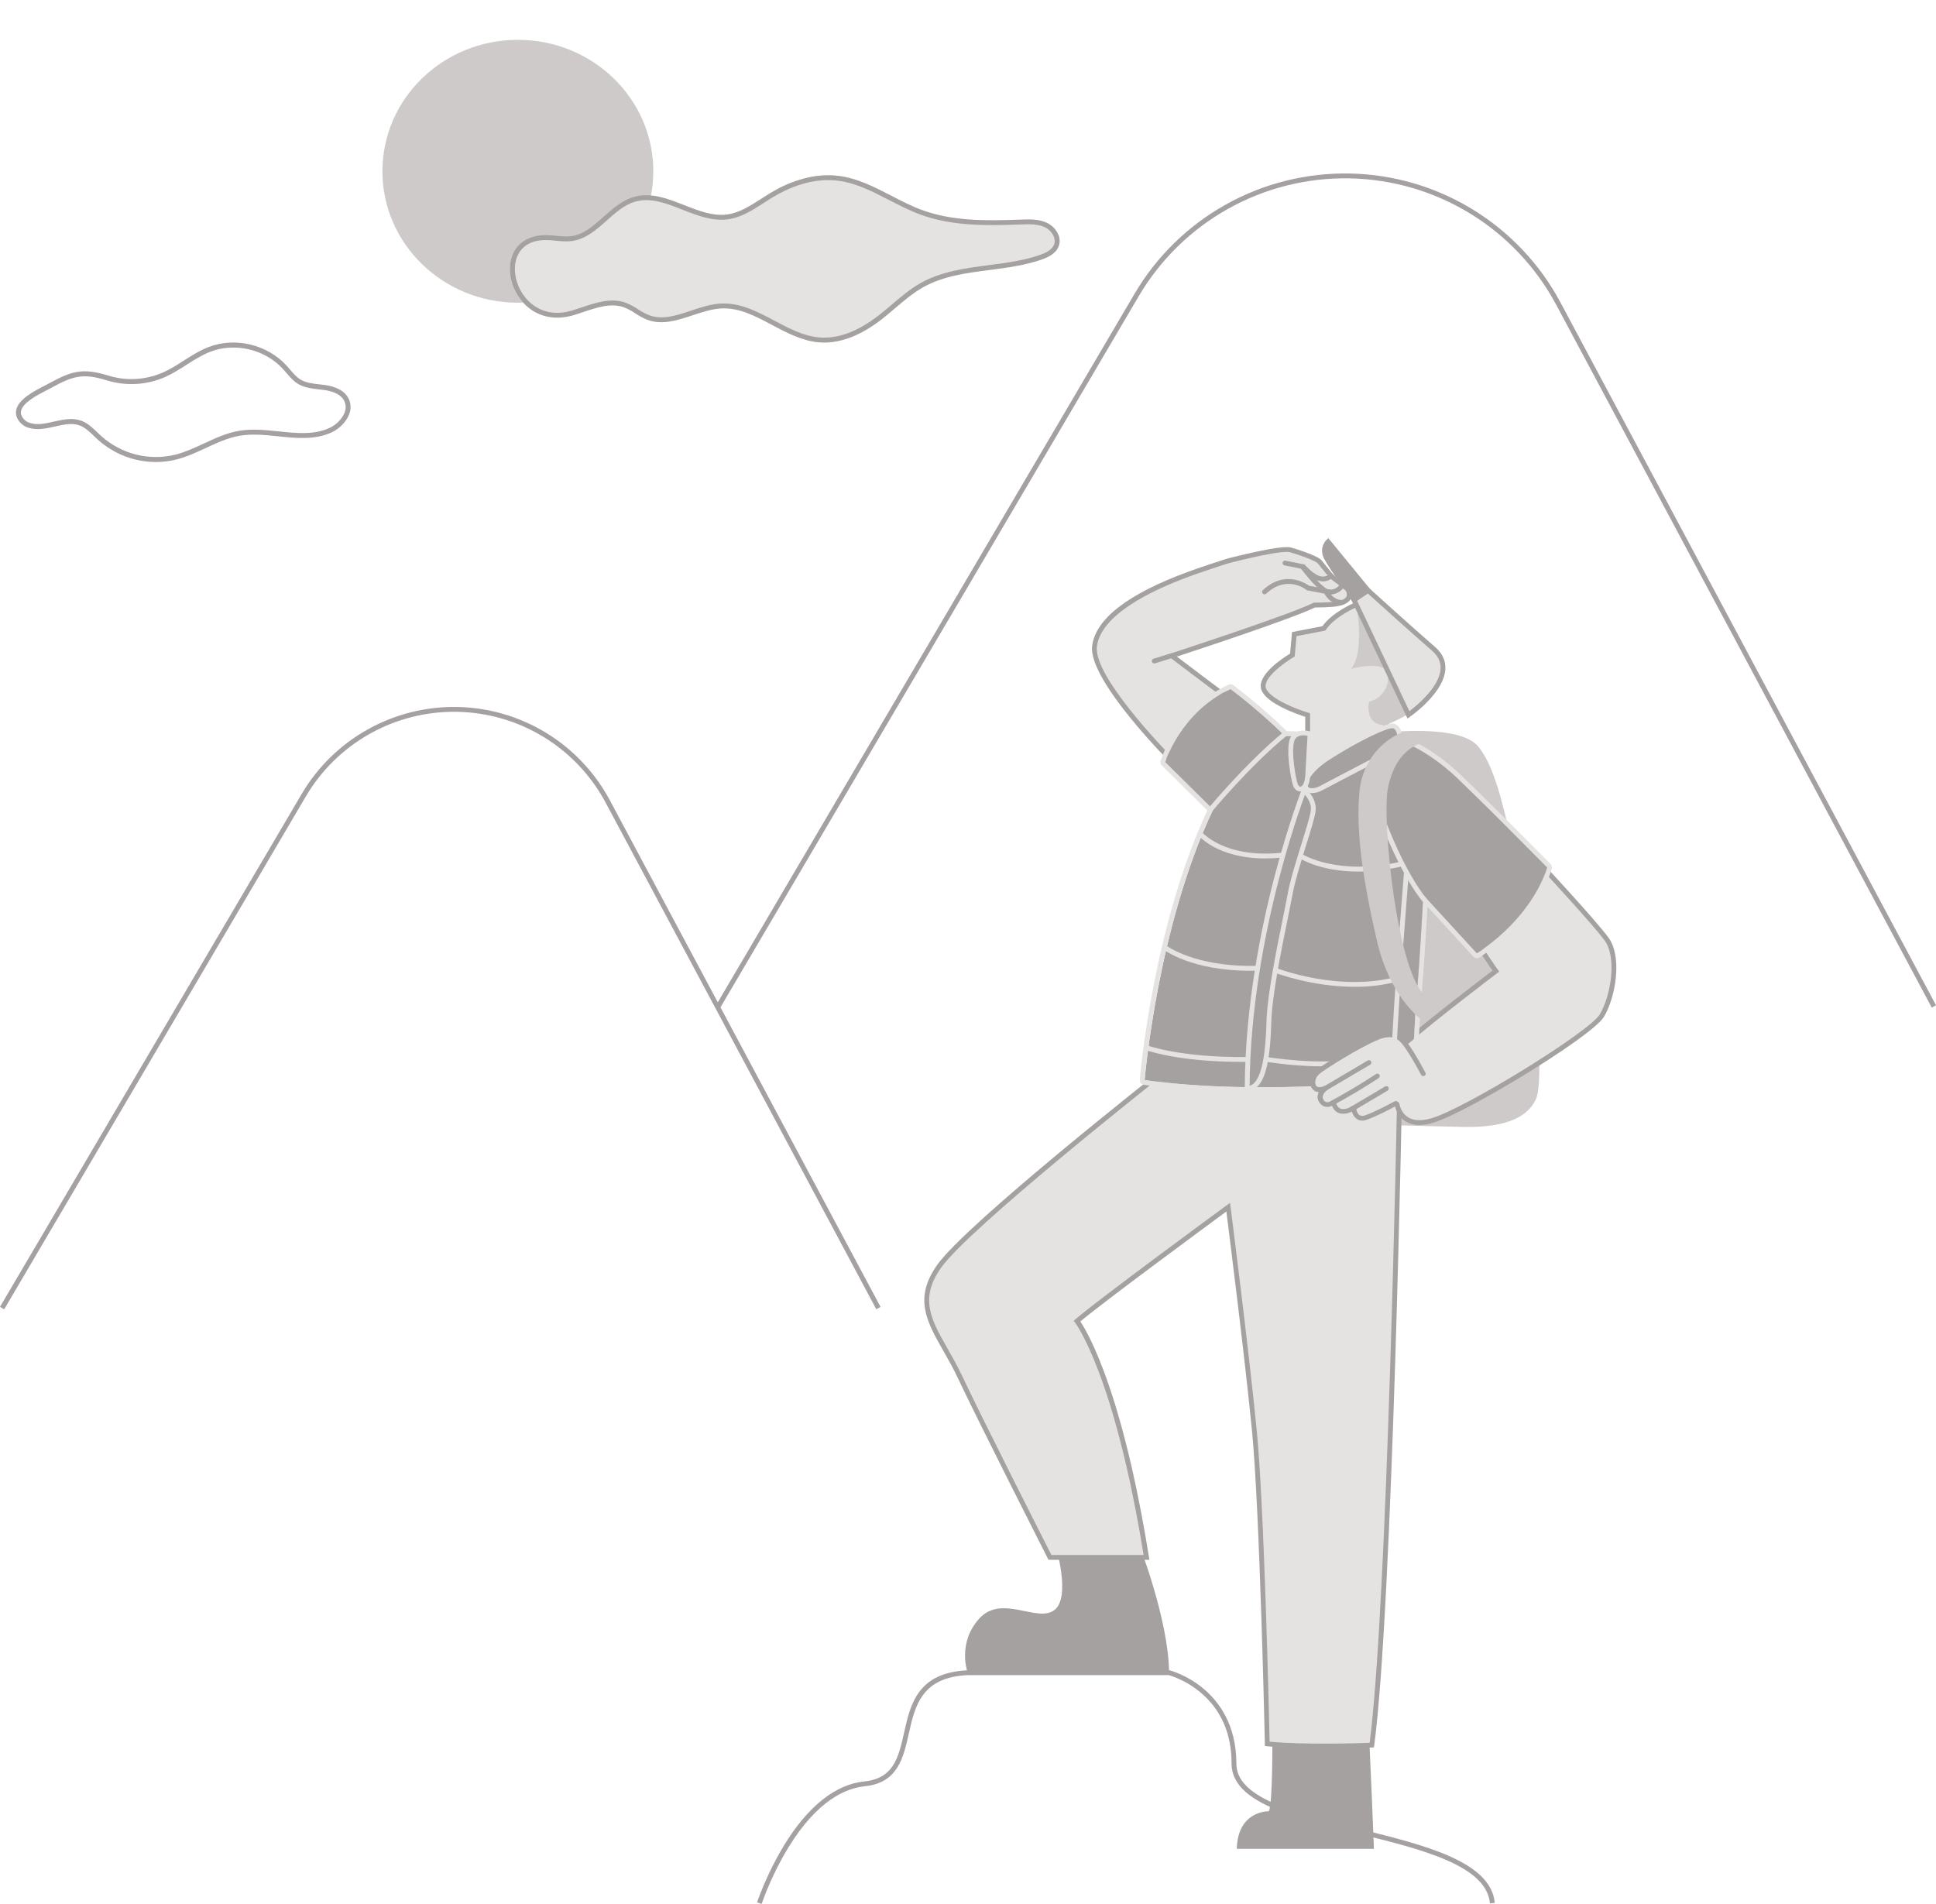 <svg width="243" height="239" viewBox="0 0 243 239" fill="none" xmlns="http://www.w3.org/2000/svg">
<g clip-path="url(#clip0)">
<path d="M173.87 91.96C173.87 91.96 183.184 90.869 185.523 93.691C187.863 96.512 188.835 102.058 190.588 109.258C192.341 116.458 193.998 135.04 192.829 137.862C191.66 140.683 188.056 141.559 183.673 141.462L179.29 141.365L171.498 141.17L173.87 91.96Z" fill="#CECAC9"/>
<path d="M159.7 218.013C159.7 218.013 159.763 226.482 159.254 227.375C159.254 227.375 155.369 227.246 155.237 232.087H172.452C172.452 232.087 171.942 219.286 171.814 217.629L159.7 218.013Z" fill="#A4A1A0"/>
<path d="M142.855 193.565C142.855 193.565 146.647 203.181 146.739 209.882L121.459 209.979C121.459 209.979 120.097 206.289 122.915 203.181C125.734 200.073 130.208 203.763 132.348 202.113C134.488 200.463 132.445 193.856 132.445 193.856L142.855 193.565Z" fill="#A4A1A0"/>
<path d="M175.707 135.355C175.707 135.355 174.54 201.257 172.187 219.074C172.187 219.074 163.774 219.409 159.062 218.905C159.062 218.905 158.445 189.713 157.435 179.461C156.425 169.208 154.165 151.541 154.165 151.541C154.165 151.541 137.88 163.491 135.188 165.849C135.188 165.849 140.207 172.319 143.908 195.513H131.793C131.793 195.513 123.213 178.623 120.518 172.904C117.823 167.186 114.184 164.162 117.886 158.951C121.589 153.741 146.154 134.412 146.154 134.412L175.707 135.355Z" fill="#E5E3E2"/>
<path d="M166.208 219.485C163.766 219.485 161.049 219.423 159.027 219.207L158.761 219.178V218.911C158.754 218.62 158.131 189.614 157.134 179.49C156.232 170.332 154.308 155.07 153.929 152.085C151.435 153.92 138.489 163.452 135.599 165.889C135.999 166.485 137.074 168.253 138.448 171.865C141.296 179.355 143.154 188.828 144.212 195.455L144.268 195.805H131.604L131.519 195.64C131.434 195.471 122.909 178.686 120.246 173.033C119.649 171.764 119.014 170.646 118.4 169.565C116.308 165.883 114.657 162.977 117.642 158.773C121.326 153.587 144.966 134.961 145.971 134.171L146.057 134.103H146.167L176.016 135.052V135.35C176.005 136.01 174.82 201.474 172.489 219.103L172.455 219.356L172.2 219.367C172.148 219.378 169.416 219.485 166.208 219.485ZM159.357 218.636C163.566 219.047 170.502 218.834 171.915 218.785C174.14 201.445 175.314 140.483 175.399 135.654L146.254 134.722C144.648 135.991 121.657 154.17 118.131 159.13C115.371 163.018 116.86 165.641 118.923 169.27C119.542 170.361 120.183 171.49 120.791 172.779C123.308 178.122 131.073 193.436 131.972 195.204H143.544C142.485 188.647 140.658 179.44 137.889 172.143C136.205 167.695 134.952 166.045 134.94 166.029L134.766 165.803L134.98 165.615C137.65 163.281 153.31 151.785 153.977 151.297L154.392 150.992L154.457 151.502C154.479 151.679 156.73 169.291 157.729 179.43C158.682 189.055 159.291 215.663 159.357 218.631V218.636Z" fill="#A4A1A0"/>
<path d="M170.239 75.897C170.239 75.897 167.366 77.093 166.168 78.887L162.457 79.604L162.214 82.235C162.214 82.235 157.905 84.747 158.624 86.54C159.342 88.333 164.13 89.769 164.13 89.769V97.542L173.95 92.51V88.808L175.631 84.981L170.239 75.897Z" fill="#E5E3E2"/>
<path d="M163.83 98.033V89.986C162.859 89.674 159.025 88.348 158.344 86.648C157.604 84.799 161.09 82.555 161.93 82.049L162.173 79.346L165.986 78.608C167.256 76.82 170.002 75.662 170.12 75.613L170.362 75.511L175.962 84.96L174.253 88.872V92.701L163.83 98.033ZM162.738 79.854L162.505 82.413L162.37 82.492C161.311 83.11 158.402 85.16 158.908 86.422C159.452 87.783 162.927 89.09 164.22 89.473L164.436 89.539V97.041L173.645 92.329V88.751L175.285 85.007L170.115 76.286C169.413 76.612 167.356 77.655 166.42 79.056L166.349 79.161L162.738 79.854Z" fill="#A4A1A0"/>
<path d="M170.245 75.871C170.245 75.871 171.348 81.89 169.577 83.954C169.577 83.954 173.317 82.971 174.005 84.249C174.694 85.528 173.71 87.69 171.841 88.082C171.841 88.082 171.151 91.031 173.905 91.031C173.905 91.031 176.66 89.951 178.137 88.673L176.66 82.775L170.245 75.871Z" fill="#CECAC9"/>
<path d="M176.784 89.741L169.951 75.291L171.711 74.104C171.711 74.104 177.032 78.935 179.928 81.441C183.869 84.853 176.784 89.741 176.784 89.741Z" fill="#E5E3E2"/>
<path d="M176.663 90.194L169.561 75.19L171.734 73.725L171.91 73.884C171.964 73.933 177.261 78.741 180.123 81.217C181.038 82.007 181.473 82.943 181.415 83.997C181.346 85.268 180.566 86.665 179.109 88.154C178.446 88.826 177.726 89.441 176.958 89.991L176.663 90.194ZM170.337 75.4L176.902 89.278C177.832 88.573 180.691 86.231 180.815 83.962C180.862 83.094 180.507 82.346 179.731 81.673C177.159 79.45 172.63 75.351 171.683 74.493L170.337 75.4Z" fill="#A4A1A0"/>
<path d="M171.711 74.109L166.701 67.992C166.701 67.992 165.836 68.814 166.485 70.025C167.135 71.235 169.951 75.291 169.951 75.291L171.711 74.109Z" fill="#A4A1A0"/>
<path d="M169.872 75.714L169.702 75.472C169.587 75.305 166.867 71.383 166.217 70.171C165.617 69.052 166.134 68.116 166.492 67.776L166.729 67.551L172.157 74.178L169.872 75.714ZM166.716 68.486C166.56 68.771 166.422 69.262 166.755 69.882C167.297 70.892 169.414 73.98 170.032 74.876L171.268 74.044L166.716 68.486Z" fill="#A4A1A0"/>
<path d="M173.95 92.51C173.95 92.51 170.867 108.357 171.001 112.263C171.135 116.168 173.09 123.074 177.799 124.729L177.203 135.452C177.203 135.452 158.615 137.703 143.673 135.584C143.673 135.584 145.251 116.367 152.277 101.608L161.253 92.367L163.188 92.427L164.139 97.532L173.95 92.51Z" fill="#A4A1A0"/>
<path d="M165.839 133.859C164.756 133.859 163.727 133.808 162.852 133.738C160.527 133.567 158.763 133.262 158.745 133.259L158.849 132.662C158.919 132.674 165.807 133.852 170.467 132.826L170.598 133.419C169.112 133.749 167.42 133.859 165.839 133.859Z" fill="#E5E3E2"/>
<path d="M185.814 119.032C185.814 119.032 187.178 121.112 187.756 121.901C187.756 121.901 179.763 127.955 176.673 130.709C176.634 130.743 176.588 130.77 176.539 130.787C176.489 130.804 176.437 130.811 176.385 130.807C176.333 130.804 176.282 130.79 176.235 130.767C176.188 130.743 176.147 130.711 176.113 130.671C175.715 130.186 174.747 129.449 172.894 130.221C170.309 131.297 166.157 133.967 165.423 134.555C164.689 135.143 164.639 136.072 164.937 136.463C165.217 136.835 165.804 136.854 166.281 136.647C166.293 136.647 166.303 136.655 166.293 136.664C166.082 136.847 165.45 137.47 165.82 138.128C166.241 138.877 166.841 138.686 167.322 138.412C167.329 138.408 167.337 138.405 167.346 138.404C167.354 138.404 167.363 138.405 167.371 138.408C167.379 138.412 167.386 138.417 167.391 138.423C167.397 138.43 167.401 138.438 167.403 138.446C167.455 138.689 167.678 139.416 168.418 139.499C168.907 139.541 169.395 139.408 169.793 139.121C169.807 139.112 169.823 139.106 169.839 139.104C169.856 139.103 169.873 139.106 169.888 139.113C169.903 139.12 169.916 139.131 169.925 139.145C169.935 139.159 169.94 139.175 169.941 139.192C169.973 139.694 170.388 140.669 171.456 140.283C172.826 139.788 174.514 138.877 175.108 138.547C175.132 138.533 175.16 138.526 175.188 138.525C175.216 138.524 175.243 138.529 175.269 138.541C175.294 138.553 175.316 138.571 175.333 138.593C175.351 138.615 175.362 138.641 175.368 138.668C175.528 139.428 176.299 141.659 179.738 140.677C183.854 139.502 199.586 129.907 201.056 127.508C202.526 125.11 203.311 120.112 201.645 117.865C199.978 115.618 193.41 108.563 193.41 108.563L185.814 119.032Z" fill="#E5E3E2"/>
<path d="M178.156 141.222C177.558 141.237 176.968 141.087 176.45 140.789C175.592 140.272 175.237 139.435 175.101 138.891C174.372 139.293 172.832 140.104 171.551 140.567C170.966 140.779 170.556 140.635 170.315 140.477C169.998 140.25 169.774 139.916 169.684 139.536C169.284 139.754 168.828 139.846 168.375 139.801C167.669 139.722 167.339 139.194 167.191 138.815C166.912 138.953 166.595 138.99 166.292 138.92C166.131 138.869 165.982 138.785 165.853 138.675C165.725 138.564 165.621 138.429 165.547 138.276C165.443 138.094 165.389 137.887 165.392 137.676C165.394 137.466 165.452 137.26 165.56 137.08C165.392 137.075 165.226 137.034 165.075 136.959C164.924 136.884 164.791 136.777 164.686 136.646C164.267 136.087 164.411 134.972 165.23 134.317C166.049 133.663 170.207 131.011 172.773 129.941C173.471 129.65 175.217 129.12 176.344 130.477C176.35 130.485 176.358 130.492 176.368 130.497C176.377 130.502 176.388 130.505 176.398 130.505C176.411 130.506 176.423 130.505 176.435 130.501C176.447 130.497 176.458 130.49 176.467 130.482C179.234 128.018 185.988 122.862 187.333 121.839C186.706 120.945 185.611 119.276 185.56 119.199L185.445 119.024L193.374 108.083L193.625 108.353C193.895 108.641 200.224 115.441 201.88 117.681C202.685 118.772 203.019 120.536 202.82 122.652C202.647 124.5 202.067 126.42 201.307 127.66C200.478 129.011 195.723 132.235 191.54 134.802C187.597 137.228 182.161 140.292 179.812 140.961C179.275 141.124 178.717 141.212 178.156 141.222ZM175.186 138.224C175.254 138.224 175.321 138.239 175.383 138.268C175.452 138.299 175.512 138.346 175.559 138.405C175.607 138.464 175.639 138.533 175.655 138.606C175.746 139.036 176.01 139.819 176.764 140.274C177.463 140.696 178.433 140.733 179.647 140.388C183.818 139.197 199.434 129.573 200.79 127.351C202.146 125.13 203.012 120.233 201.397 118.046C199.94 116.082 194.655 110.355 193.436 109.041L186.185 119.046C186.526 119.563 187.534 121.087 188.006 121.728L188.181 121.971L187.938 122.15C187.858 122.211 179.926 128.228 176.873 130.942C176.803 131.004 176.721 131.052 176.632 131.082C176.543 131.112 176.449 131.124 176.356 131.117C176.264 131.111 176.174 131.087 176.092 131.045C176.01 131.003 175.938 130.945 175.879 130.875C175.515 130.443 174.665 129.821 173.009 130.511C170.532 131.542 166.376 134.191 165.611 134.802C164.982 135.306 164.992 136.05 165.174 136.293C165.356 136.535 165.82 136.526 166.155 136.38C166.224 136.349 166.302 136.345 166.374 136.367C166.446 136.389 166.507 136.436 166.547 136.5C166.587 136.564 166.603 136.64 166.591 136.714C166.58 136.789 166.542 136.856 166.484 136.905C166.325 137.043 165.82 137.532 166.079 137.996C166.115 138.078 166.167 138.151 166.232 138.212C166.297 138.273 166.373 138.321 166.456 138.353C166.63 138.4 166.861 138.34 167.165 138.166C167.213 138.138 167.268 138.122 167.324 138.119C167.38 138.116 167.435 138.127 167.486 138.149C167.538 138.171 167.583 138.205 167.619 138.248C167.654 138.291 167.679 138.342 167.692 138.397C167.743 138.623 167.919 139.157 168.444 139.215C168.86 139.251 169.275 139.135 169.612 138.89C169.67 138.849 169.738 138.825 169.809 138.819C169.879 138.813 169.95 138.826 170.014 138.857C170.078 138.888 170.132 138.935 170.172 138.993C170.211 139.052 170.234 139.12 170.239 139.191C170.252 139.411 170.373 139.804 170.651 139.987C170.835 140.109 171.063 140.117 171.347 140.014C172.682 139.529 174.314 138.652 174.955 138.297C175.024 138.254 175.104 138.229 175.186 138.224Z" fill="#A4A1A0"/>
<path d="M169.219 74.078C169.045 73.715 167.298 72.573 167.046 72.259C166.779 71.932 165.879 70.819 165.643 70.528C165.234 70.026 162.532 69.156 161.985 69.017C161.075 68.784 157.852 69.469 154.474 70.308C153.648 70.514 150.252 71.672 149.236 72.046C144.36 73.841 137.892 76.917 137.378 81.122C136.865 85.328 147.543 95.94 147.543 95.94L153.909 87.417C153.74 87.417 148.411 83.326 147.064 82.317C147.064 82.317 161.978 77.466 164.969 75.958C165.634 75.958 166.426 75.943 167.266 75.873C169.577 75.675 169.495 74.658 169.219 74.078Z" fill="#E5E3E2"/>
<path d="M147.577 96.411L147.334 96.168C146.894 95.73 136.558 85.399 137.083 81.097C137.499 77.701 141.553 74.565 149.138 71.774C150.164 71.396 153.564 70.236 154.408 70.027C160.183 68.591 161.544 68.602 162.066 68.736C162.098 68.743 165.338 69.679 165.884 70.348L166.553 71.174C166.848 71.538 167.15 71.913 167.287 72.08C167.548 72.314 167.822 72.533 168.109 72.734C168.891 73.319 169.375 73.694 169.499 73.955C169.717 74.411 169.721 74.86 169.513 75.223C169.206 75.757 168.46 76.072 167.297 76.174C166.575 76.233 165.82 76.26 165.045 76.26C162.236 77.637 150.46 81.524 147.716 82.422L148.856 83.287C150.615 84.621 153.519 86.829 153.984 87.111H154.508L147.577 96.411ZM161.499 69.281C160.678 69.281 158.783 69.559 154.548 70.615C153.739 70.815 150.33 71.979 149.342 72.343C144.286 74.203 138.159 77.244 137.679 81.171C137.233 84.834 145.921 93.87 147.512 95.489L153.472 87.497C152.945 87.14 151.696 86.208 148.486 83.769C147.799 83.248 147.219 82.808 146.885 82.557L146.417 82.206L146.972 82.026C147.121 81.977 161.904 77.159 164.835 75.685L164.901 75.652H164.974C165.754 75.652 166.517 75.629 167.244 75.569C168.169 75.492 168.787 75.262 168.982 74.921C169.118 74.685 169.039 74.408 168.948 74.217C168.855 74.053 168.158 73.531 167.741 73.219C167.246 72.855 166.935 72.612 166.813 72.463L166.077 71.555L165.411 70.732C165.115 70.368 162.749 69.536 161.912 69.323C161.777 69.292 161.638 69.278 161.499 69.281Z" fill="#A4A1A0"/>
<path d="M154.456 86.504C154.456 86.504 158.066 89.193 161.254 92.371L163.189 92.432L163.021 99.179L173.946 92.51C173.946 92.51 178.01 92.978 183.028 97.806C188.045 102.635 194.182 108.883 194.182 108.883C194.182 108.883 192.745 114.767 185.373 119.675L178.642 112.34C178.642 112.34 178.174 121.486 177.731 125.791L177.195 135.451C177.195 135.451 172.614 136.005 166.174 136.3L165.657 136.323L165.172 136.343C163.061 136.429 160.777 136.486 158.405 136.486C153.606 136.486 148.451 136.256 143.669 135.578C143.669 135.578 145.247 116.367 152.27 101.608L146.258 95.666C146.258 95.666 148.217 89.37 154.457 86.498L154.456 86.504ZM154.457 85.891C154.37 85.891 154.283 85.91 154.204 85.947C150.848 87.491 148.712 89.996 147.51 91.826C146.209 93.807 145.7 95.418 145.678 95.485C145.646 95.591 145.643 95.703 145.67 95.81C145.697 95.916 145.753 96.014 145.831 96.091L151.537 101.737C147.993 109.328 145.887 118.016 144.739 124.014C143.474 130.616 143.066 135.48 143.062 135.533C143.049 135.687 143.096 135.841 143.193 135.961C143.289 136.082 143.428 136.162 143.582 136.183C147.862 136.79 152.848 137.098 158.403 137.098C160.588 137.098 162.874 137.049 165.193 136.955L165.686 136.934L166.205 136.91C172.594 136.613 177.224 136.061 177.27 136.052C177.411 136.035 177.542 135.969 177.64 135.865C177.737 135.761 177.795 135.626 177.803 135.484L178.339 125.839C178.672 122.593 179.022 116.57 179.173 113.815L184.927 120.085C185.025 120.192 185.158 120.26 185.302 120.277C185.446 120.295 185.591 120.26 185.712 120.18C187.864 118.746 190.887 116.299 193.062 112.755C194.378 110.613 194.762 109.09 194.775 109.026C194.799 108.926 194.798 108.821 194.77 108.722C194.743 108.622 194.691 108.531 194.618 108.458C194.558 108.396 188.416 102.152 183.45 97.368C178.343 92.454 174.191 91.926 174.018 91.912C173.994 91.91 173.971 91.91 173.947 91.912C173.836 91.912 173.727 91.942 173.632 92L163.654 98.088L163.79 92.453C163.794 92.293 163.734 92.138 163.624 92.022C163.514 91.906 163.363 91.838 163.203 91.833L161.503 91.778C158.369 88.679 154.851 86.05 154.815 86.023C154.71 85.945 154.583 85.902 154.451 85.902L154.457 85.891Z" fill="#E5E3E2"/>
<path d="M173.95 92.51C173.95 92.51 178.014 92.978 183.031 97.806C188.048 102.635 194.186 108.883 194.186 108.883C194.186 108.883 192.749 114.767 185.377 119.675L178.645 112.34C178.645 112.34 178.014 124.698 177.524 127.448L153.416 105.573L152.559 101.906L146.254 95.672C146.254 95.672 148.212 89.376 154.453 86.504C154.453 86.504 158.063 89.193 161.251 92.371L164.136 97.537L173.95 92.51Z" fill="#A4A1A0"/>
<path d="M165.708 98.993C165.295 99.216 164.13 99.552 163.846 98.762C163.562 97.971 164.59 96.437 166.871 94.995C169.152 93.554 173.946 90.857 174.923 91.136C175.9 91.415 175.854 93.414 175.296 93.88C174.738 94.345 168.035 97.738 165.708 98.993Z" fill="#A4A1A0"/>
<path d="M164.672 99.561C164.494 99.564 164.318 99.534 164.152 99.474C164.014 99.423 163.89 99.342 163.788 99.237C163.685 99.132 163.607 99.006 163.56 98.867C163.195 97.824 164.457 96.167 166.709 94.744C166.778 94.701 173.576 90.443 175.007 90.85C175.472 90.983 175.802 91.403 175.935 92.031C176.086 92.749 175.962 93.728 175.49 94.118C175.126 94.422 172.698 95.694 169.309 97.453C167.935 98.168 166.638 98.842 165.851 99.265C165.486 99.453 165.082 99.554 164.672 99.561ZM174.741 91.418C173.945 91.418 170.633 92.979 167.034 95.254C164.719 96.717 163.943 98.128 164.133 98.662C164.151 98.719 164.183 98.77 164.225 98.813C164.267 98.855 164.319 98.886 164.375 98.905C164.701 99.026 165.277 98.882 165.569 98.724C166.359 98.299 167.658 97.623 169.033 96.905C171.583 95.579 174.762 93.927 175.103 93.641C175.321 93.459 175.467 92.766 175.346 92.146C175.297 91.914 175.167 91.514 174.846 91.418C174.811 91.413 174.776 91.413 174.741 91.418Z" fill="#E5E3E2"/>
<path d="M164.441 92.124C164.441 92.124 162.601 91.572 162.165 92.925C161.729 94.279 162.31 97.712 162.601 98.534C162.891 99.356 164.057 99.403 164.15 97.228C164.242 95.052 164.441 92.124 164.441 92.124Z" fill="#A4A1A0"/>
<path d="M163.223 99.358C162.834 99.358 162.471 99.076 162.314 98.631C162.004 97.753 161.41 94.279 161.876 92.83C162.292 91.535 163.793 91.61 164.527 91.831L164.759 91.9L164.743 92.142C164.743 92.171 164.548 95.092 164.453 97.235C164.374 99.002 163.649 99.296 163.341 99.344C163.302 99.352 163.263 99.356 163.223 99.358ZM163.618 92.312C163.165 92.312 162.638 92.445 162.454 93.019C162.041 94.301 162.611 97.653 162.887 98.432C162.961 98.641 163.112 98.77 163.251 98.751C163.506 98.712 163.8 98.216 163.845 97.214C163.925 95.433 164.071 93.123 164.119 92.364C163.952 92.332 163.783 92.314 163.613 92.312H163.618Z" fill="#E5E3E2"/>
<path d="M167.046 72.268C167.046 72.268 166.474 72.927 165.493 72.582C164.513 72.236 163.59 71.142 163.59 71.142L161.283 70.68" fill="#E5E3E2"/>
<path d="M166.053 72.987C165.827 72.984 165.604 72.943 165.393 72.866C164.497 72.55 163.674 71.688 163.43 71.416L161.224 70.976C161.145 70.96 161.075 70.913 161.031 70.846C160.986 70.779 160.97 70.697 160.987 70.618C161.003 70.539 161.049 70.47 161.117 70.425C161.184 70.381 161.266 70.365 161.345 70.381L163.756 70.866L163.824 70.946C163.834 70.957 164.708 71.983 165.596 72.297C166.36 72.565 166.803 72.087 166.821 72.068C166.875 72.011 166.949 71.977 167.027 71.973C167.106 71.97 167.183 71.996 167.242 72.048C167.301 72.1 167.337 72.172 167.344 72.25C167.351 72.328 167.327 72.406 167.278 72.467C167.119 72.631 166.929 72.762 166.718 72.852C166.508 72.941 166.282 72.987 166.053 72.987Z" fill="#A4A1A0"/>
<path d="M166.901 74.637C165.984 74.637 164.681 73.151 163.411 71.544C163.329 71.439 163.257 71.348 163.198 71.275L163.67 70.894C163.731 70.968 163.803 71.061 163.887 71.168C164.448 71.876 166.151 74.031 166.901 74.031C167.142 74.032 167.379 73.978 167.595 73.873C167.81 73.768 167.999 73.615 168.146 73.425L168.648 73.766C168.445 74.037 168.182 74.257 167.878 74.408C167.575 74.559 167.241 74.638 166.901 74.637Z" fill="#A4A1A0"/>
<path d="M168.412 75.925C167.979 75.925 166.833 75.772 166.083 74.255L166.627 73.987C167.355 75.457 168.487 75.321 168.498 75.321L168.583 75.921C168.526 75.927 168.469 75.928 168.412 75.925Z" fill="#A4A1A0"/>
<path d="M166.902 74.334L164.179 73.815C164.179 73.815 161.543 71.671 158.716 74.3" fill="#E5E3E2"/>
<path d="M166.901 74.637C166.883 74.639 166.863 74.639 166.844 74.637L164.046 74.104L163.987 74.055C163.887 73.975 161.515 72.115 158.926 74.531C158.896 74.558 158.861 74.578 158.824 74.592C158.786 74.606 158.746 74.612 158.706 74.61C158.665 74.608 158.626 74.598 158.59 74.581C158.553 74.564 158.521 74.54 158.494 74.51C158.467 74.48 158.446 74.445 158.432 74.408C158.419 74.37 158.413 74.33 158.415 74.29C158.416 74.25 158.426 74.21 158.443 74.174C158.461 74.138 158.485 74.105 158.514 74.078C161.245 71.532 163.862 73.206 164.307 73.526L166.962 74.033C167.043 74.041 167.117 74.08 167.168 74.142C167.22 74.204 167.245 74.285 167.237 74.365C167.23 74.445 167.19 74.519 167.128 74.571C167.066 74.623 166.986 74.647 166.905 74.64L166.901 74.637Z" fill="#A4A1A0"/>
<path d="M166.284 136.967C166.217 136.967 166.153 136.945 166.1 136.904C166.047 136.864 166.009 136.807 165.992 136.743C165.974 136.679 165.978 136.611 166.003 136.55C166.028 136.488 166.072 136.437 166.129 136.403L171.67 133.129C171.739 133.088 171.822 133.076 171.9 133.097C171.978 133.117 172.045 133.167 172.086 133.236C172.127 133.306 172.138 133.388 172.118 133.466C172.098 133.544 172.048 133.611 171.978 133.652L166.438 136.919C166.392 136.949 166.338 136.966 166.284 136.967Z" fill="#A4A1A0"/>
<path d="M167.313 138.412C170.712 136.552 172.881 135.076 172.881 135.076L167.313 138.412Z" fill="#E5E3E2"/>
<path d="M167.313 138.715C167.245 138.716 167.18 138.693 167.126 138.652C167.072 138.611 167.034 138.553 167.017 138.487C167.001 138.422 167.006 138.352 167.034 138.291C167.061 138.229 167.108 138.177 167.167 138.145C170.517 136.314 172.688 134.84 172.71 134.825C172.743 134.803 172.78 134.787 172.819 134.779C172.858 134.771 172.898 134.77 172.938 134.778C172.977 134.785 173.014 134.8 173.048 134.822C173.081 134.844 173.11 134.872 173.132 134.905C173.155 134.938 173.17 134.975 173.179 135.014C173.187 135.053 173.187 135.093 173.18 135.132C173.172 135.171 173.157 135.208 173.135 135.242C173.114 135.275 173.085 135.304 173.053 135.326C173.031 135.341 170.835 136.832 167.459 138.678C167.414 138.702 167.364 138.715 167.313 138.715Z" fill="#A4A1A0"/>
<path d="M169.789 139.451C169.723 139.452 169.658 139.43 169.605 139.39C169.552 139.349 169.514 139.293 169.496 139.229C169.479 139.165 169.483 139.097 169.508 139.035C169.532 138.973 169.577 138.921 169.634 138.888L173.849 136.39C173.883 136.368 173.921 136.354 173.961 136.348C174.001 136.342 174.042 136.344 174.081 136.353C174.12 136.363 174.157 136.38 174.189 136.404C174.221 136.428 174.249 136.458 174.269 136.493C174.29 136.528 174.303 136.566 174.309 136.606C174.314 136.646 174.312 136.686 174.302 136.725C174.291 136.764 174.273 136.801 174.249 136.833C174.224 136.864 174.194 136.891 174.159 136.911L169.944 139.409C169.897 139.437 169.844 139.452 169.789 139.451Z" fill="#A4A1A0"/>
<path d="M175.643 130.274C175.643 130.274 176.338 130.464 178.642 134.783L175.643 130.274Z" fill="#E5E3E2"/>
<path d="M178.642 135.086C178.586 135.086 178.532 135.071 178.485 135.043C178.438 135.014 178.399 134.973 178.373 134.925C176.336 131.106 175.598 130.597 175.529 130.559C175.457 130.531 175.398 130.475 175.366 130.405C175.333 130.334 175.329 130.254 175.354 130.18C175.378 130.107 175.431 130.046 175.5 130.009C175.568 129.973 175.648 129.965 175.723 129.986C175.916 130.038 176.714 130.529 178.909 134.643C178.947 134.714 178.955 134.797 178.933 134.873C178.91 134.95 178.858 135.015 178.787 135.053C178.742 135.076 178.692 135.088 178.642 135.086Z" fill="#A4A1A0"/>
<path d="M144.887 83.283C144.812 83.285 144.74 83.26 144.683 83.213C144.626 83.165 144.588 83.099 144.577 83.025C144.566 82.952 144.582 82.877 144.623 82.814C144.663 82.752 144.725 82.707 144.797 82.688L146.973 82.018C147.05 81.995 147.134 82.002 147.205 82.04C147.276 82.078 147.329 82.142 147.353 82.219C147.377 82.296 147.369 82.379 147.331 82.45C147.293 82.521 147.229 82.574 147.152 82.598L144.975 83.267C144.947 83.277 144.917 83.282 144.887 83.283Z" fill="#A4A1A0"/>
<path d="M166.273 136.648C166.285 136.648 166.295 136.656 166.285 136.665C166.074 136.848 165.441 137.471 165.811 138.13" fill="#E5E3E2"/>
<path d="M165.811 138.432C165.758 138.432 165.705 138.417 165.658 138.39C165.612 138.363 165.573 138.323 165.547 138.276C165.11 137.5 165.699 136.8 166.001 136.512C166.033 136.448 166.086 136.398 166.151 136.369C166.221 136.338 166.298 136.334 166.371 136.356C166.443 136.378 166.505 136.426 166.545 136.49C166.585 136.554 166.601 136.63 166.589 136.704C166.578 136.778 166.539 136.846 166.482 136.894C166.323 137.032 165.818 137.521 166.076 137.985C166.102 138.032 166.115 138.084 166.115 138.137C166.114 138.189 166.1 138.241 166.073 138.287C166.046 138.333 166.008 138.371 165.962 138.397C165.916 138.423 165.864 138.437 165.811 138.438V138.432Z" fill="#A4A1A0"/>
<path d="M165.61 137.086C165.432 137.093 165.254 137.057 165.093 136.98C164.932 136.903 164.792 136.789 164.686 136.645C164.267 136.086 164.411 134.972 165.23 134.317C165.293 134.267 165.373 134.244 165.453 134.253C165.533 134.262 165.606 134.302 165.657 134.365C165.707 134.428 165.73 134.508 165.721 134.588C165.712 134.668 165.672 134.741 165.609 134.791C164.98 135.295 164.99 136.039 165.172 136.282C165.354 136.524 165.736 136.544 166.289 136.314C166.363 136.283 166.447 136.283 166.521 136.314C166.595 136.345 166.655 136.404 166.686 136.478C166.716 136.552 166.716 136.636 166.686 136.71C166.655 136.785 166.596 136.844 166.522 136.875C166.234 137.004 165.925 137.076 165.61 137.086Z" fill="#A4A1A0"/>
<path d="M170.484 109.411C165.796 109.411 163.301 107.843 163.165 107.754L163.494 107.245C163.538 107.273 167.872 109.979 175.807 108.174L175.942 108.766C174.152 109.183 172.322 109.4 170.484 109.411Z" fill="#E5E3E2"/>
<path d="M175.287 132.404L174.68 132.393C174.761 127.509 176.204 109.755 176.218 109.577L176.825 109.625C176.81 109.805 175.368 127.538 175.287 132.404Z" fill="#E5E3E2"/>
<path d="M156.845 136.574H156.238C156.288 126.32 158.276 116.558 159.936 110.172C161.734 103.26 163.546 98.696 163.564 98.653L164.128 98.877C164.056 99.058 156.936 117.073 156.845 136.574Z" fill="#E5E3E2"/>
<path d="M170.029 123.878C164.607 123.878 160.042 122.114 159.981 122.091L160.204 121.526C160.283 121.557 168.21 124.616 175.468 122.567L175.632 123.15C173.807 123.648 171.921 123.893 170.029 123.878Z" fill="#E5E3E2"/>
<path d="M178.809 113.293C178.766 113.293 178.724 113.284 178.685 113.267C178.646 113.249 178.612 113.223 178.583 113.192C178.481 113.078 176.064 110.325 173.294 103.127C173.28 103.09 173.273 103.05 173.274 103.01C173.275 102.971 173.284 102.931 173.3 102.895C173.316 102.858 173.339 102.826 173.368 102.798C173.397 102.771 173.431 102.749 173.468 102.735C173.506 102.72 173.545 102.714 173.585 102.715C173.625 102.716 173.664 102.724 173.701 102.741C173.737 102.757 173.77 102.78 173.798 102.809C173.825 102.838 173.847 102.872 173.861 102.909C175.284 106.607 176.615 109.093 177.482 110.534C178.421 112.091 179.03 112.782 179.036 112.788C179.075 112.832 179.1 112.886 179.109 112.943C179.118 113.001 179.109 113.06 179.086 113.114C179.062 113.167 179.023 113.212 178.974 113.244C178.925 113.276 178.868 113.293 178.809 113.293Z" fill="#E5E3E2"/>
<path d="M151.877 102.004C151.819 102.004 151.763 101.988 151.714 101.957C151.665 101.926 151.627 101.882 151.602 101.83C151.577 101.778 151.568 101.721 151.575 101.663C151.582 101.606 151.606 101.553 151.642 101.508C151.688 101.451 156.407 95.745 161.127 91.873C161.189 91.822 161.269 91.798 161.349 91.806C161.429 91.814 161.503 91.853 161.554 91.915C161.605 91.978 161.629 92.058 161.621 92.138C161.613 92.218 161.574 92.291 161.512 92.342C156.839 96.175 152.157 101.837 152.111 101.894C152.082 101.928 152.047 101.956 152.006 101.975C151.966 101.994 151.921 102.004 151.877 102.004Z" fill="#E5E3E2"/>
<path d="M179.036 93.126C179.036 93.126 175.245 93.43 174.19 99.033C173.454 102.938 175.334 122.453 179.089 125.201C179.089 125.201 180.038 126.464 178.768 128.26C178.768 128.26 174.547 125.612 172.801 118.003C171.056 110.394 170.16 104.28 170.636 99.366C171.111 94.451 174.858 92.228 176.285 91.858C176.285 91.858 178.243 91.7 179.036 93.126Z" fill="#CECAC9"/>
<path d="M156.621 136.961L156.582 136.354C158.511 136.233 158.866 131.67 158.966 128.248C159.063 124.897 160.247 119.08 161.03 115.23C161.272 114.017 161.492 112.96 161.627 112.212C161.932 110.514 162.696 108.061 163.371 105.892C163.939 104.063 164.477 102.335 164.534 101.684C164.645 100.412 163.454 99.427 163.442 99.418L163.825 98.946C163.884 98.995 165.282 100.14 165.139 101.735C165.076 102.452 164.555 104.129 163.95 106.07C163.281 108.222 162.523 110.662 162.224 112.318C162.088 113.073 161.873 114.128 161.624 115.35C160.845 119.179 159.666 124.966 159.571 128.265C159.45 132.483 159 136.812 156.621 136.961Z" fill="#E5E3E2"/>
<path d="M158.8 107.763C152.851 107.763 150.48 104.947 150.371 104.814L150.841 104.429C150.848 104.438 151.556 105.278 153.14 106.021C154.608 106.707 157.146 107.439 160.916 107.041L160.979 107.648C160.255 107.724 159.528 107.762 158.8 107.763Z" fill="#E5E3E2"/>
<path d="M156.911 121.863C149.571 121.863 146.147 119.285 146 119.171L146.37 118.686C146.38 118.693 147.296 119.388 149.162 120.046C150.88 120.653 153.775 121.353 157.825 121.238L157.843 121.845C157.524 121.857 157.213 121.863 156.911 121.863Z" fill="#E5E3E2"/>
<path d="M155.736 133.3C147.878 133.3 143.898 131.852 143.726 131.788L143.939 131.219C143.949 131.219 145.031 131.619 147.123 131.996C149.057 132.344 152.272 132.748 156.622 132.687L156.63 133.294C156.327 133.298 156.029 133.3 155.736 133.3Z" fill="#E5E3E2"/>
<path d="M95.597 239L95.02 238.81C95.916 236.29 97.067 233.867 98.454 231.58C101.429 226.738 104.888 223.991 108.47 223.633C112.194 223.261 112.79 220.587 113.481 217.491C114.27 213.959 115.163 209.954 121.455 209.677H146.786L146.823 209.687C146.909 209.709 148.946 210.236 151.009 211.944C152.914 213.52 155.186 216.437 155.186 221.386C155.186 223.363 156.677 224.945 159.876 226.369C162.783 227.661 166.779 228.648 170.644 229.602C178.763 231.607 187.154 233.68 187.619 238.879L187.012 238.932C186.59 234.165 178.408 232.142 170.502 230.191C162.315 228.169 154.582 226.259 154.582 221.386C154.582 217.612 153.258 214.596 150.646 212.426C149.488 211.461 148.152 210.733 146.712 210.284H121.475C115.654 210.543 114.851 214.143 114.069 217.625C113.39 220.672 112.687 223.822 108.527 224.237C106.17 224.479 102.6 225.991 98.974 231.888C97.609 234.138 96.477 236.521 95.597 239Z" fill="#A4A1A0"/>
<path d="M90.404 126.497L89.88 126.189L142.399 36.886C145.158 32.194 149.12 28.321 153.875 25.667C158.63 23.012 164.008 21.672 169.455 21.783C174.901 21.894 180.219 23.453 184.862 26.299C189.505 29.146 193.305 33.177 195.87 37.977L243.005 126.2L242.469 126.486L195.334 38.266C192.82 33.56 189.096 29.609 184.545 26.818C179.995 24.028 174.781 22.5 169.443 22.39C164.104 22.281 158.833 23.595 154.172 26.197C149.51 28.799 145.627 32.595 142.922 37.194L90.404 126.497Z" fill="#A4A1A0"/>
<path d="M0.523 164.362L0 164.054L37.859 99.678C39.856 96.283 42.723 93.481 46.164 91.561C49.605 89.64 53.496 88.67 57.438 88.75C61.379 88.831 65.227 89.959 68.587 92.019C71.946 94.079 74.695 96.996 76.551 100.47L110.526 164.065L109.989 164.351L76.016 100.755C74.211 97.376 71.537 94.539 68.269 92.536C65.002 90.532 61.259 89.435 57.425 89.356C53.592 89.278 49.807 90.222 46.46 92.09C43.113 93.959 40.325 96.684 38.384 99.987L0.523 164.362Z" fill="#A4A1A0"/>
<path d="M65 38C74.389 38 82 30.613 82 21.5C82 12.387 74.389 5 65 5C55.611 5 48 12.387 48 21.5C48 30.613 55.611 38 65 38Z" fill="#CECAC9"/>
<path d="M68.13 29.747C69.248 29.727 70.368 30.03 71.478 29.881C74.644 29.457 76.407 25.686 79.477 24.791C83.376 23.651 87.213 27.61 91.237 27.072C93.313 26.793 95.023 25.368 96.81 24.264C99.319 22.716 102.263 21.723 105.18 22.069C108.972 22.518 112.144 25.102 115.718 26.455C119.733 27.975 124.136 27.904 128.417 27.734C129.49 27.692 130.614 27.654 131.581 28.126C132.548 28.597 133.278 29.757 132.897 30.771C132.593 31.575 131.736 32.005 130.932 32.291C126.039 34.037 120.363 33.313 115.85 35.91C113.942 37.009 112.389 38.627 110.665 40.002C108.433 41.776 105.707 43.206 102.873 42.975C98.454 42.614 94.885 38.374 90.459 38.591C87.275 38.748 84.146 41.231 81.175 40.072C80.139 39.668 79.293 38.857 78.252 38.471C76.094 37.672 73.778 38.851 71.574 39.504C63.929 41.776 60.861 29.878 68.13 29.747Z" fill="#E5E3E2"/>
<path d="M103.446 43C103.233 43 103.022 42.991 102.811 42.974C100.697 42.806 98.774 41.785 96.915 40.799C94.802 39.674 92.795 38.609 90.55 38.719C89.346 38.777 88.115 39.188 86.924 39.58C85.048 40.206 83.108 40.853 81.219 40.132C80.704 39.916 80.211 39.651 79.748 39.339C79.303 39.037 78.827 38.783 78.327 38.581C76.721 37.999 74.953 38.589 73.243 39.161C72.804 39.309 72.349 39.46 71.905 39.59C69.477 40.297 67.18 39.691 65.619 37.926C64.076 36.189 63.57 33.696 64.388 31.865C65.049 30.39 66.474 29.552 68.4 29.518C68.877 29.518 69.353 29.547 69.826 29.604C70.47 29.669 71.078 29.727 71.682 29.651C73.256 29.444 74.467 28.364 75.748 27.221C76.89 26.2 78.071 25.145 79.563 24.72C81.707 24.105 83.825 24.941 85.873 25.746C87.638 26.441 89.463 27.159 91.263 26.922C92.816 26.718 94.203 25.815 95.543 24.954C95.908 24.717 96.289 24.472 96.662 24.244C98.66 23.034 101.759 21.675 105.154 22.07C107.581 22.351 109.772 23.484 111.892 24.579C113.115 25.212 114.378 25.866 115.672 26.344C119.526 27.772 123.763 27.737 128.135 27.566C129.185 27.526 130.373 27.479 131.418 27.976C132.464 28.473 133.33 29.751 132.876 30.927C132.513 31.871 131.485 32.325 130.744 32.583C128.649 33.314 126.393 33.608 124.22 33.892C121.209 34.284 118.364 34.655 115.848 36.074C114.589 36.783 113.461 37.746 112.366 38.676C111.842 39.124 111.3 39.586 110.75 40.019C108.22 42 105.766 42.999 103.446 43ZM90.858 38.097C93.141 38.097 95.21 39.194 97.21 40.257C99.011 41.213 100.875 42.203 102.862 42.362C105.205 42.55 107.73 41.599 110.366 39.533C110.909 39.109 111.446 38.652 111.966 38.209C113.085 37.259 114.233 36.276 115.543 35.537C118.166 34.062 121.205 33.663 124.143 33.279C126.288 33 128.506 32.711 130.54 32.002C131.162 31.783 132.032 31.412 132.3 30.706C132.617 29.879 131.963 28.91 131.151 28.524C130.249 28.094 129.142 28.137 128.167 28.175C123.729 28.347 119.418 28.382 115.461 26.913C114.134 26.422 112.85 25.759 111.607 25.118C109.442 23.999 107.398 22.942 105.086 22.673C101.863 22.305 98.904 23.603 96.989 24.764C96.616 24.988 96.243 25.231 95.883 25.466C94.485 26.371 93.039 27.311 91.346 27.532C89.385 27.789 87.483 27.04 85.644 26.318C83.603 25.515 81.675 24.758 79.736 25.31C78.382 25.696 77.249 26.703 76.164 27.677C74.869 28.833 73.53 30.028 71.764 30.259C71.088 30.348 70.414 30.28 69.764 30.215C69.315 30.162 68.863 30.134 68.411 30.133C66.272 30.169 65.352 31.231 64.956 32.114C64.244 33.712 64.719 35.981 66.085 37.524C66.908 38.451 68.734 39.875 71.729 39C72.162 38.877 72.61 38.724 73.043 38.579C74.855 37.973 76.728 37.35 78.54 38.003C79.082 38.22 79.598 38.494 80.08 38.82C80.511 39.11 80.969 39.357 81.448 39.558C83.126 40.2 84.878 39.616 86.732 38.997C87.961 38.588 89.234 38.164 90.525 38.102C90.633 38.1 90.746 38.097 90.858 38.097Z" fill="#A4A1A0"/>
<path d="M19.589 58C16.899 58.002 14.301 57.005 12.284 55.196C12.121 55.048 11.961 54.893 11.804 54.743C11.225 54.186 10.678 53.658 9.989 53.405C9.033 53.053 7.998 53.289 6.902 53.539C5.805 53.79 4.674 54.041 3.575 53.696C3.216 53.592 2.888 53.399 2.622 53.133C2.129 52.632 1.93 52.086 2.022 51.53C2.251 50.134 4.324 49.072 5.564 48.438C5.768 48.333 5.944 48.243 6.082 48.167C9.079 46.509 10.435 46.177 13.65 47.164C15.904 47.846 18.323 47.699 20.481 46.748C21.378 46.349 22.234 45.802 23.062 45.272C24.047 44.646 25.076 43.985 26.203 43.556C29.529 42.286 33.542 43.245 35.964 45.889C36.116 46.054 36.261 46.226 36.403 46.39C36.814 46.873 37.203 47.328 37.7 47.634C38.392 48.059 39.218 48.152 40.094 48.249C40.325 48.274 40.564 48.302 40.797 48.334C41.865 48.486 43.252 48.918 43.795 50.123C43.926 50.419 43.995 50.74 44 51.065C44.004 51.39 43.944 51.713 43.822 52.013C43.469 52.956 42.576 53.86 41.548 54.315C39.454 55.245 37.145 55.004 34.914 54.772C33.313 54.603 31.646 54.43 30.082 54.7C28.604 54.95 27.202 55.607 25.841 56.238C24.673 56.781 23.466 57.342 22.193 57.668C21.342 57.888 20.467 57.999 19.589 58ZM8.918 52.601C9.354 52.596 9.787 52.669 10.199 52.816C11.008 53.115 11.628 53.711 12.228 54.289C12.381 54.435 12.539 54.587 12.694 54.728C13.952 55.856 15.459 56.658 17.087 57.065C18.716 57.472 20.417 57.473 22.045 57.066C23.264 56.753 24.445 56.205 25.588 55.675C26.985 55.025 28.429 54.355 29.983 54.087C31.627 53.803 33.333 53.982 34.981 54.153C37.23 54.389 39.355 54.611 41.304 53.746C42.188 53.354 42.951 52.588 43.25 51.795C43.343 51.572 43.39 51.333 43.388 51.09C43.385 50.848 43.334 50.609 43.237 50.388C42.811 49.443 41.636 49.09 40.714 48.96C40.49 48.928 40.256 48.902 40.029 48.877C39.126 48.776 38.192 48.672 37.384 48.175C36.803 47.818 36.365 47.298 35.94 46.806C35.802 46.643 35.659 46.475 35.516 46.318C33.26 43.855 29.52 42.962 26.421 44.145C25.354 44.553 24.357 45.19 23.392 45.806C22.546 46.347 21.667 46.906 20.731 47.325C18.438 48.334 15.869 48.49 13.474 47.767C10.45 46.836 9.244 47.133 6.379 48.718C6.233 48.798 6.052 48.891 5.843 48.997C4.783 49.54 2.809 50.551 2.631 51.629C2.573 51.982 2.715 52.329 3.064 52.692C3.261 52.883 3.501 53.021 3.762 53.095C4.701 53.395 5.705 53.166 6.768 52.924C7.476 52.766 8.205 52.601 8.918 52.601Z" fill="#A4A1A0"/>
</g>
<defs>
<clipPath id="clip0">
<rect width="243" height="239" fill="white"/>
</clipPath>
</defs>
</svg>
